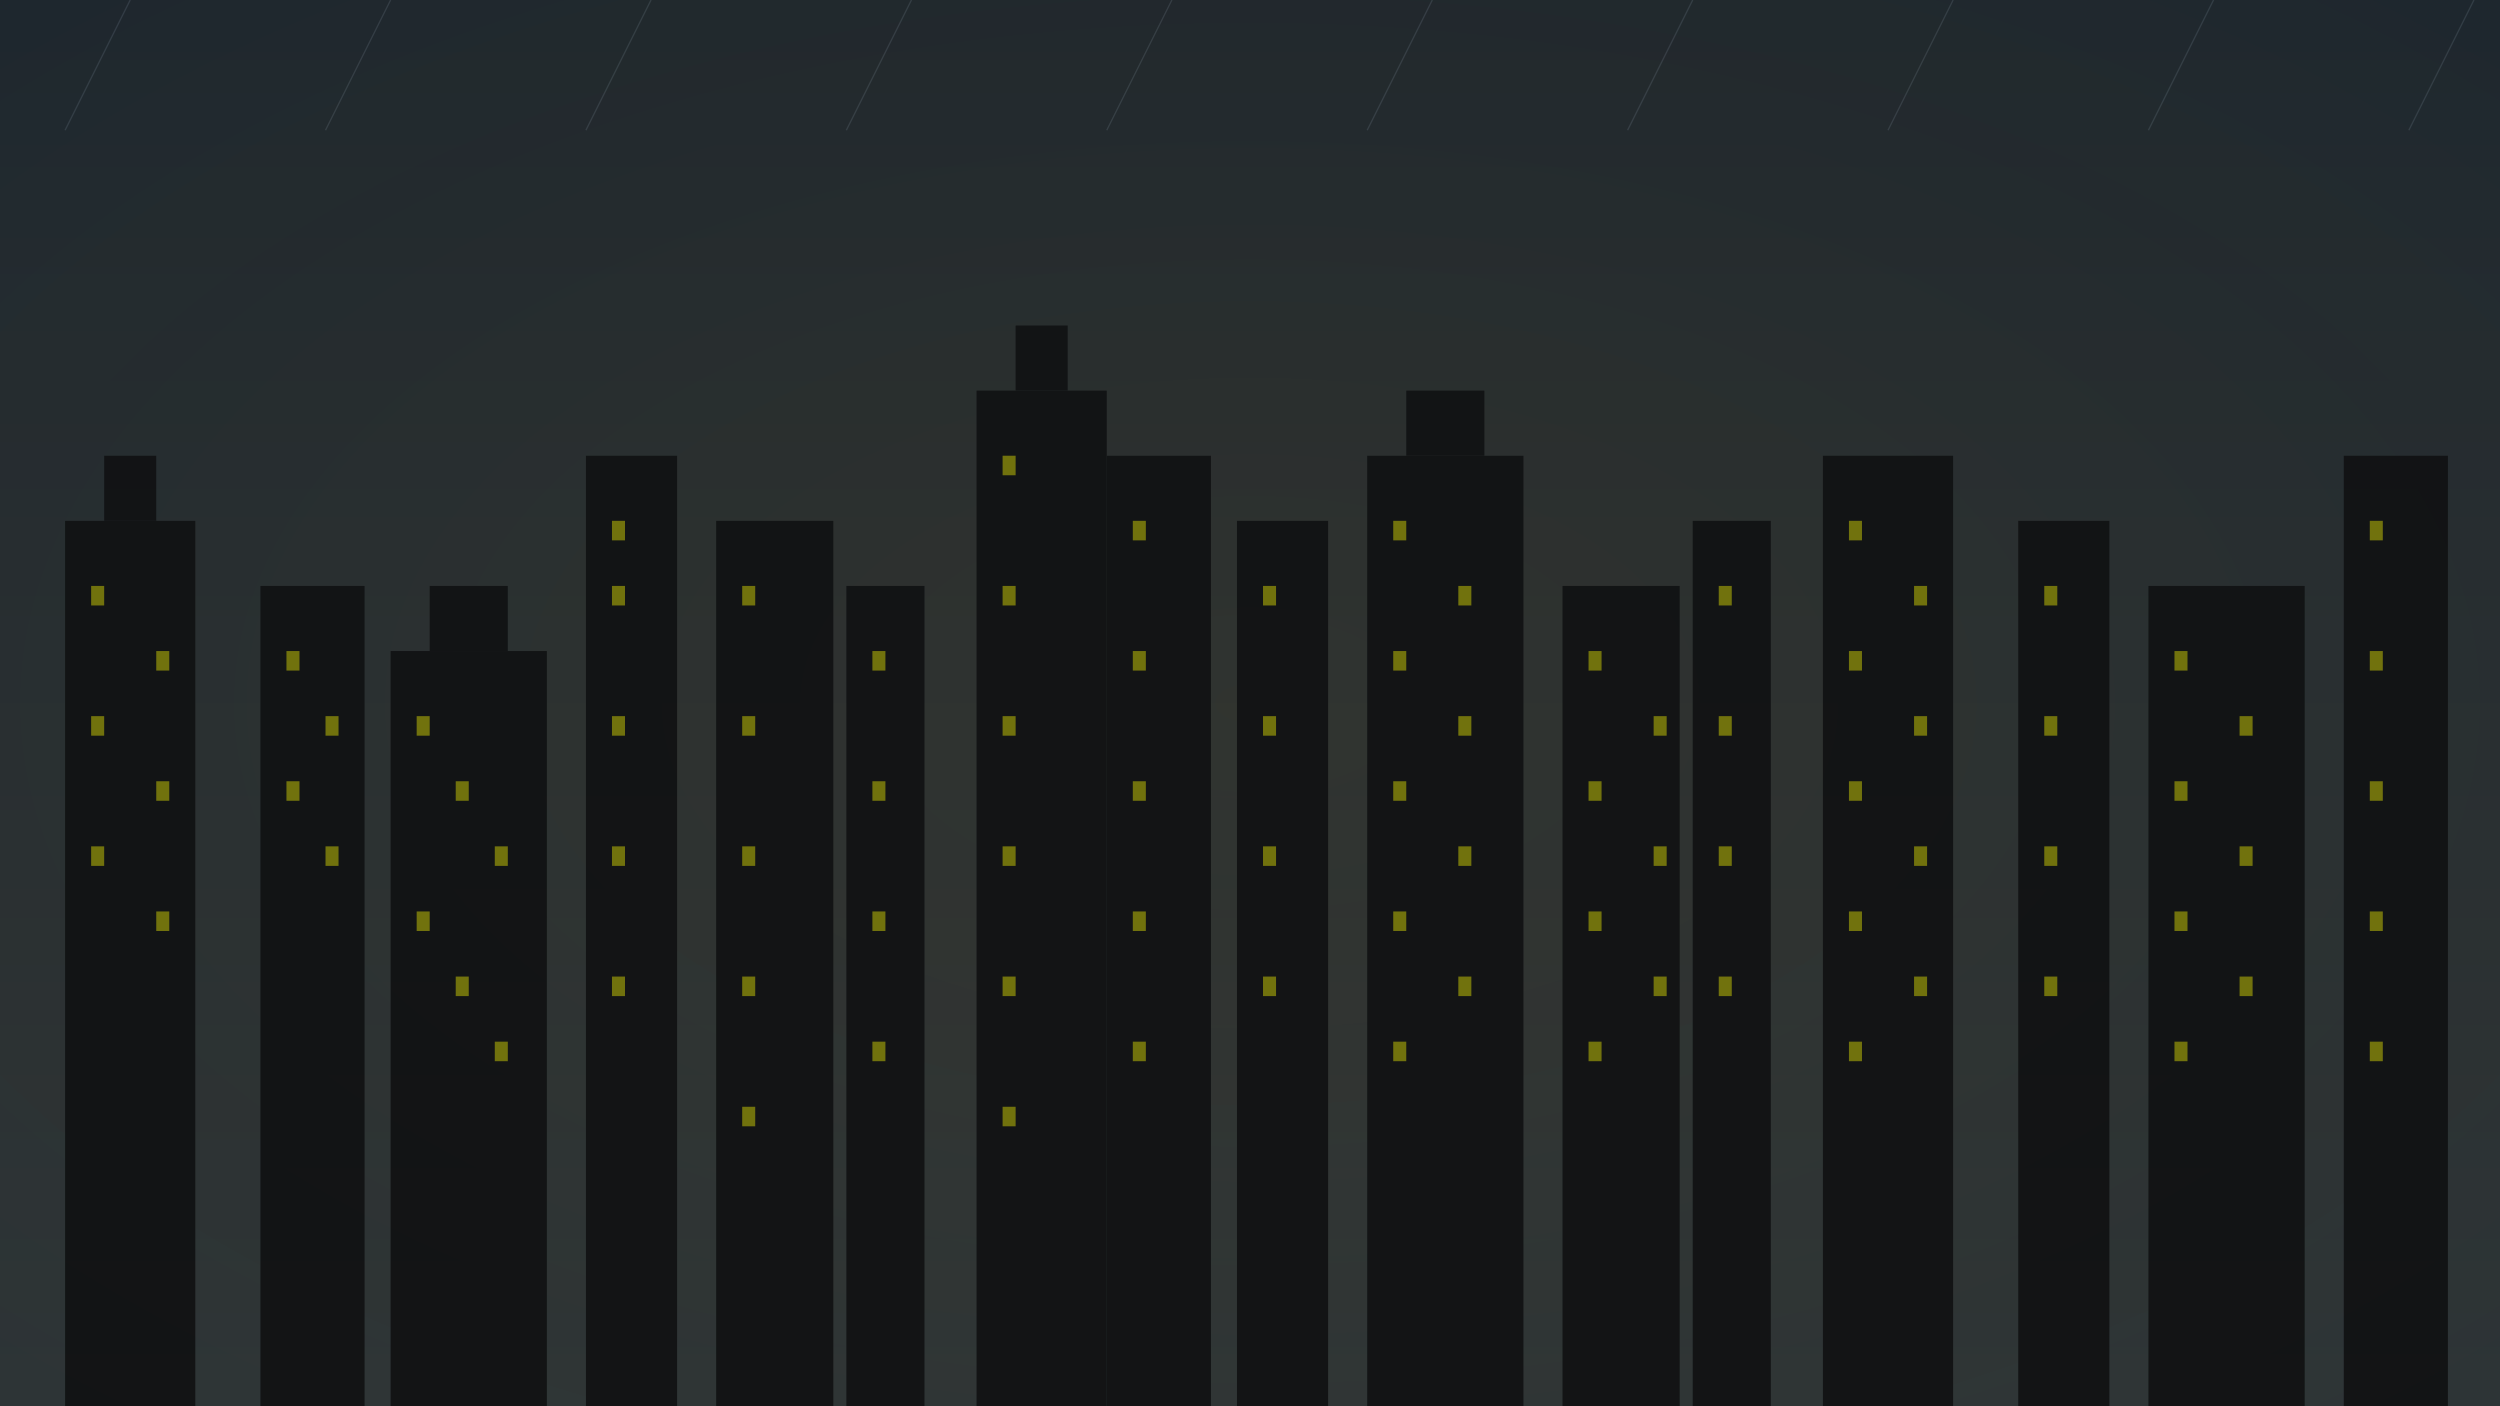 <svg xmlns="http://www.w3.org/2000/svg" width="1920" height="1080" viewBox="0 0 1920 1080">
  <rect x="0" y="0" width="1920" height="1080" fill="#808080" stroke="none"/>
  <!-- 背景渐变 -->
  <defs>
    <linearGradient id="skyGradient" x1="0%" y1="0%" x2="0%" y2="100%">
      <stop offset="0%" stop-color="#1e272e" />
      <stop offset="100%" stop-color="#2d3436" />
    </linearGradient>
    <radialGradient id="cityGlow" cx="50%" cy="50%" r="70%" fx="50%" fy="50%">
      <stop offset="0%" stop-color="rgba(255,165,0,0.05)" />
      <stop offset="100%" stop-color="rgba(255,165,0,0)" />
    </radialGradient>
  </defs>
  
  <!-- 天空背景 -->
  <rect width="100%" height="100%" fill="url(#skyGradient)" />
  
  <!-- 城市灯光辉光 -->
  <rect width="100%" height="100%" fill="url(#cityGlow)" />
  
  <!-- 远处的城市剪影 -->
  <g opacity="0.9">
    <!-- 建筑群1 -->
    <rect x="50" y="400" width="100" height="680" fill="#0f1112" />
    <rect x="80" y="350" width="40" height="50" fill="#0f1112" />
    
    <!-- 建筑群2 -->
    <rect x="200" y="450" width="80" height="630" fill="#0f1112" />
    <rect x="300" y="500" width="120" height="580" fill="#0f1112" />
    <rect x="330" y="450" width="60" height="50" fill="#0f1112" />
    
    <!-- 建筑群3 -->
    <rect x="450" y="350" width="70" height="730" fill="#0f1112" />
    <rect x="550" y="400" width="90" height="680" fill="#0f1112" />
    <rect x="650" y="450" width="60" height="630" fill="#0f1112" />
    
    <!-- 建筑群4 -->
    <rect x="750" y="300" width="100" height="780" fill="#0f1112" />
    <rect x="780" y="250" width="40" height="50" fill="#0f1112" />
    <rect x="850" y="350" width="80" height="730" fill="#0f1112" />
    
    <!-- 建筑群5 -->
    <rect x="950" y="400" width="70" height="680" fill="#0f1112" />
    <rect x="1050" y="350" width="120" height="730" fill="#0f1112" />
    <rect x="1080" y="300" width="60" height="50" fill="#0f1112" />
    
    <!-- 建筑群6 -->
    <rect x="1200" y="450" width="90" height="630" fill="#0f1112" />
    <rect x="1300" y="400" width="60" height="680" fill="#0f1112" />
    <rect x="1400" y="350" width="100" height="730" fill="#0f1112" />
    
    <!-- 建筑群7 -->
    <rect x="1550" y="400" width="70" height="680" fill="#0f1112" />
    <rect x="1650" y="450" width="120" height="630" fill="#0f1112" />
    <rect x="1800" y="350" width="80" height="730" fill="#0f1112" />
  </g>
  
  <!-- 城市灯光 -->
  <g opacity="0.8">
    <!-- 窗户灯光 -->
    <rect x="70" y="450" width="10" height="15" fill="rgba(255, 255, 0, 0.5)" />
    <rect x="120" y="500" width="10" height="15" fill="rgba(255, 255, 0, 0.5)" />
    <rect x="70" y="550" width="10" height="15" fill="rgba(255, 255, 0, 0.5)" />
    <rect x="120" y="600" width="10" height="15" fill="rgba(255, 255, 0, 0.5)" />
    <rect x="70" y="650" width="10" height="15" fill="rgba(255, 255, 0, 0.5)" />
    <rect x="120" y="700" width="10" height="15" fill="rgba(255, 255, 0, 0.5)" />
    
    <rect x="220" y="500" width="10" height="15" fill="rgba(255, 255, 0, 0.5)" />
    <rect x="250" y="550" width="10" height="15" fill="rgba(255, 255, 0, 0.5)" />
    <rect x="220" y="600" width="10" height="15" fill="rgba(255, 255, 0, 0.5)" />
    <rect x="250" y="650" width="10" height="15" fill="rgba(255, 255, 0, 0.5)" />
    
    <rect x="320" y="550" width="10" height="15" fill="rgba(255, 255, 0, 0.5)" />
    <rect x="350" y="600" width="10" height="15" fill="rgba(255, 255, 0, 0.5)" />
    <rect x="380" y="650" width="10" height="15" fill="rgba(255, 255, 0, 0.5)" />
    <rect x="320" y="700" width="10" height="15" fill="rgba(255, 255, 0, 0.5)" />
    <rect x="350" y="750" width="10" height="15" fill="rgba(255, 255, 0, 0.5)" />
    <rect x="380" y="800" width="10" height="15" fill="rgba(255, 255, 0, 0.5)" />
    
    <rect x="470" y="400" width="10" height="15" fill="rgba(255, 255, 0, 0.5)" />
    <rect x="470" y="450" width="10" height="15" fill="rgba(255, 255, 0, 0.5)" />
    <rect x="470" y="550" width="10" height="15" fill="rgba(255, 255, 0, 0.5)" />
    <rect x="470" y="650" width="10" height="15" fill="rgba(255, 255, 0, 0.5)" />
    <rect x="470" y="750" width="10" height="15" fill="rgba(255, 255, 0, 0.5)" />
    
    <rect x="570" y="450" width="10" height="15" fill="rgba(255, 255, 0, 0.5)" />
    <rect x="570" y="550" width="10" height="15" fill="rgba(255, 255, 0, 0.5)" />
    <rect x="570" y="650" width="10" height="15" fill="rgba(255, 255, 0, 0.5)" />
    <rect x="570" y="750" width="10" height="15" fill="rgba(255, 255, 0, 0.5)" />
    <rect x="570" y="850" width="10" height="15" fill="rgba(255, 255, 0, 0.5)" />
    
    <rect x="670" y="500" width="10" height="15" fill="rgba(255, 255, 0, 0.5)" />
    <rect x="670" y="600" width="10" height="15" fill="rgba(255, 255, 0, 0.5)" />
    <rect x="670" y="700" width="10" height="15" fill="rgba(255, 255, 0, 0.5)" />
    <rect x="670" y="800" width="10" height="15" fill="rgba(255, 255, 0, 0.5)" />
    
    <rect x="770" y="350" width="10" height="15" fill="rgba(255, 255, 0, 0.5)" />
    <rect x="770" y="450" width="10" height="15" fill="rgba(255, 255, 0, 0.5)" />
    <rect x="770" y="550" width="10" height="15" fill="rgba(255, 255, 0, 0.5)" />
    <rect x="770" y="650" width="10" height="15" fill="rgba(255, 255, 0, 0.5)" />
    <rect x="770" y="750" width="10" height="15" fill="rgba(255, 255, 0, 0.5)" />
    <rect x="770" y="850" width="10" height="15" fill="rgba(255, 255, 0, 0.5)" />
    
    <rect x="870" y="400" width="10" height="15" fill="rgba(255, 255, 0, 0.5)" />
    <rect x="870" y="500" width="10" height="15" fill="rgba(255, 255, 0, 0.5)" />
    <rect x="870" y="600" width="10" height="15" fill="rgba(255, 255, 0, 0.5)" />
    <rect x="870" y="700" width="10" height="15" fill="rgba(255, 255, 0, 0.5)" />
    <rect x="870" y="800" width="10" height="15" fill="rgba(255, 255, 0, 0.5)" />
    
    <!-- 更多窗户灯光 -->
    <rect x="970" y="450" width="10" height="15" fill="rgba(255, 255, 0, 0.5)" />
    <rect x="970" y="550" width="10" height="15" fill="rgba(255, 255, 0, 0.5)" />
    <rect x="970" y="650" width="10" height="15" fill="rgba(255, 255, 0, 0.5)" />
    <rect x="970" y="750" width="10" height="15" fill="rgba(255, 255, 0, 0.5)" />
    
    <rect x="1070" y="400" width="10" height="15" fill="rgba(255, 255, 0, 0.5)" />
    <rect x="1070" y="500" width="10" height="15" fill="rgba(255, 255, 0, 0.5)" />
    <rect x="1070" y="600" width="10" height="15" fill="rgba(255, 255, 0, 0.5)" />
    <rect x="1070" y="700" width="10" height="15" fill="rgba(255, 255, 0, 0.5)" />
    <rect x="1070" y="800" width="10" height="15" fill="rgba(255, 255, 0, 0.5)" />
    <rect x="1120" y="450" width="10" height="15" fill="rgba(255, 255, 0, 0.5)" />
    <rect x="1120" y="550" width="10" height="15" fill="rgba(255, 255, 0, 0.5)" />
    <rect x="1120" y="650" width="10" height="15" fill="rgba(255, 255, 0, 0.5)" />
    <rect x="1120" y="750" width="10" height="15" fill="rgba(255, 255, 0, 0.5)" />
    
    <rect x="1220" y="500" width="10" height="15" fill="rgba(255, 255, 0, 0.5)" />
    <rect x="1220" y="600" width="10" height="15" fill="rgba(255, 255, 0, 0.5)" />
    <rect x="1220" y="700" width="10" height="15" fill="rgba(255, 255, 0, 0.5)" />
    <rect x="1220" y="800" width="10" height="15" fill="rgba(255, 255, 0, 0.5)" />
    <rect x="1270" y="550" width="10" height="15" fill="rgba(255, 255, 0, 0.5)" />
    <rect x="1270" y="650" width="10" height="15" fill="rgba(255, 255, 0, 0.5)" />
    <rect x="1270" y="750" width="10" height="15" fill="rgba(255, 255, 0, 0.5)" />
    
    <rect x="1320" y="450" width="10" height="15" fill="rgba(255, 255, 0, 0.5)" />
    <rect x="1320" y="550" width="10" height="15" fill="rgba(255, 255, 0, 0.5)" />
    <rect x="1320" y="650" width="10" height="15" fill="rgba(255, 255, 0, 0.5)" />
    <rect x="1320" y="750" width="10" height="15" fill="rgba(255, 255, 0, 0.5)" />
    
    <rect x="1420" y="400" width="10" height="15" fill="rgba(255, 255, 0, 0.5)" />
    <rect x="1420" y="500" width="10" height="15" fill="rgba(255, 255, 0, 0.5)" />
    <rect x="1420" y="600" width="10" height="15" fill="rgba(255, 255, 0, 0.5)" />
    <rect x="1420" y="700" width="10" height="15" fill="rgba(255, 255, 0, 0.5)" />
    <rect x="1420" y="800" width="10" height="15" fill="rgba(255, 255, 0, 0.5)" />
    <rect x="1470" y="450" width="10" height="15" fill="rgba(255, 255, 0, 0.5)" />
    <rect x="1470" y="550" width="10" height="15" fill="rgba(255, 255, 0, 0.5)" />
    <rect x="1470" y="650" width="10" height="15" fill="rgba(255, 255, 0, 0.5)" />
    <rect x="1470" y="750" width="10" height="15" fill="rgba(255, 255, 0, 0.5)" />
    
    <rect x="1570" y="450" width="10" height="15" fill="rgba(255, 255, 0, 0.5)" />
    <rect x="1570" y="550" width="10" height="15" fill="rgba(255, 255, 0, 0.5)" />
    <rect x="1570" y="650" width="10" height="15" fill="rgba(255, 255, 0, 0.5)" />
    <rect x="1570" y="750" width="10" height="15" fill="rgba(255, 255, 0, 0.5)" />
    
    <rect x="1670" y="500" width="10" height="15" fill="rgba(255, 255, 0, 0.5)" />
    <rect x="1670" y="600" width="10" height="15" fill="rgba(255, 255, 0, 0.5)" />
    <rect x="1670" y="700" width="10" height="15" fill="rgba(255, 255, 0, 0.5)" />
    <rect x="1670" y="800" width="10" height="15" fill="rgba(255, 255, 0, 0.5)" />
    <rect x="1720" y="550" width="10" height="15" fill="rgba(255, 255, 0, 0.5)" />
    <rect x="1720" y="650" width="10" height="15" fill="rgba(255, 255, 0, 0.5)" />
    <rect x="1720" y="750" width="10" height="15" fill="rgba(255, 255, 0, 0.5)" />
    
    <rect x="1820" y="400" width="10" height="15" fill="rgba(255, 255, 0, 0.5)" />
    <rect x="1820" y="500" width="10" height="15" fill="rgba(255, 255, 0, 0.5)" />
    <rect x="1820" y="600" width="10" height="15" fill="rgba(255, 255, 0, 0.5)" />
    <rect x="1820" y="700" width="10" height="15" fill="rgba(255, 255, 0, 0.5)" />
    <rect x="1820" y="800" width="10" height="15" fill="rgba(255, 255, 0, 0.5)" />
  </g>
  
  <!-- 雨滴效果 -->
  <g opacity="0.3">
    <line x1="100" y1="0" x2="50" y2="100" stroke="rgba(200,220,240,0.4)" stroke-width="1" />
    <line x1="300" y1="0" x2="250" y2="100" stroke="rgba(200,220,240,0.4)" stroke-width="1" />
    <line x1="500" y1="0" x2="450" y2="100" stroke="rgba(200,220,240,0.4)" stroke-width="1" />
    <line x1="700" y1="0" x2="650" y2="100" stroke="rgba(200,220,240,0.4)" stroke-width="1" />
    <line x1="900" y1="0" x2="850" y2="100" stroke="rgba(200,220,240,0.4)" stroke-width="1" />
    <line x1="1100" y1="0" x2="1050" y2="100" stroke="rgba(200,220,240,0.4)" stroke-width="1" />
    <line x1="1300" y1="0" x2="1250" y2="100" stroke="rgba(200,220,240,0.4)" stroke-width="1" />
    <line x1="1500" y1="0" x2="1450" y2="100" stroke="rgba(200,220,240,0.4)" stroke-width="1" />
    <line x1="1700" y1="0" x2="1650" y2="100" stroke="rgba(200,220,240,0.4)" stroke-width="1" />
    <line x1="1900" y1="0" x2="1850" y2="100" stroke="rgba(200,220,240,0.4)" stroke-width="1" />
  </g>
</svg>